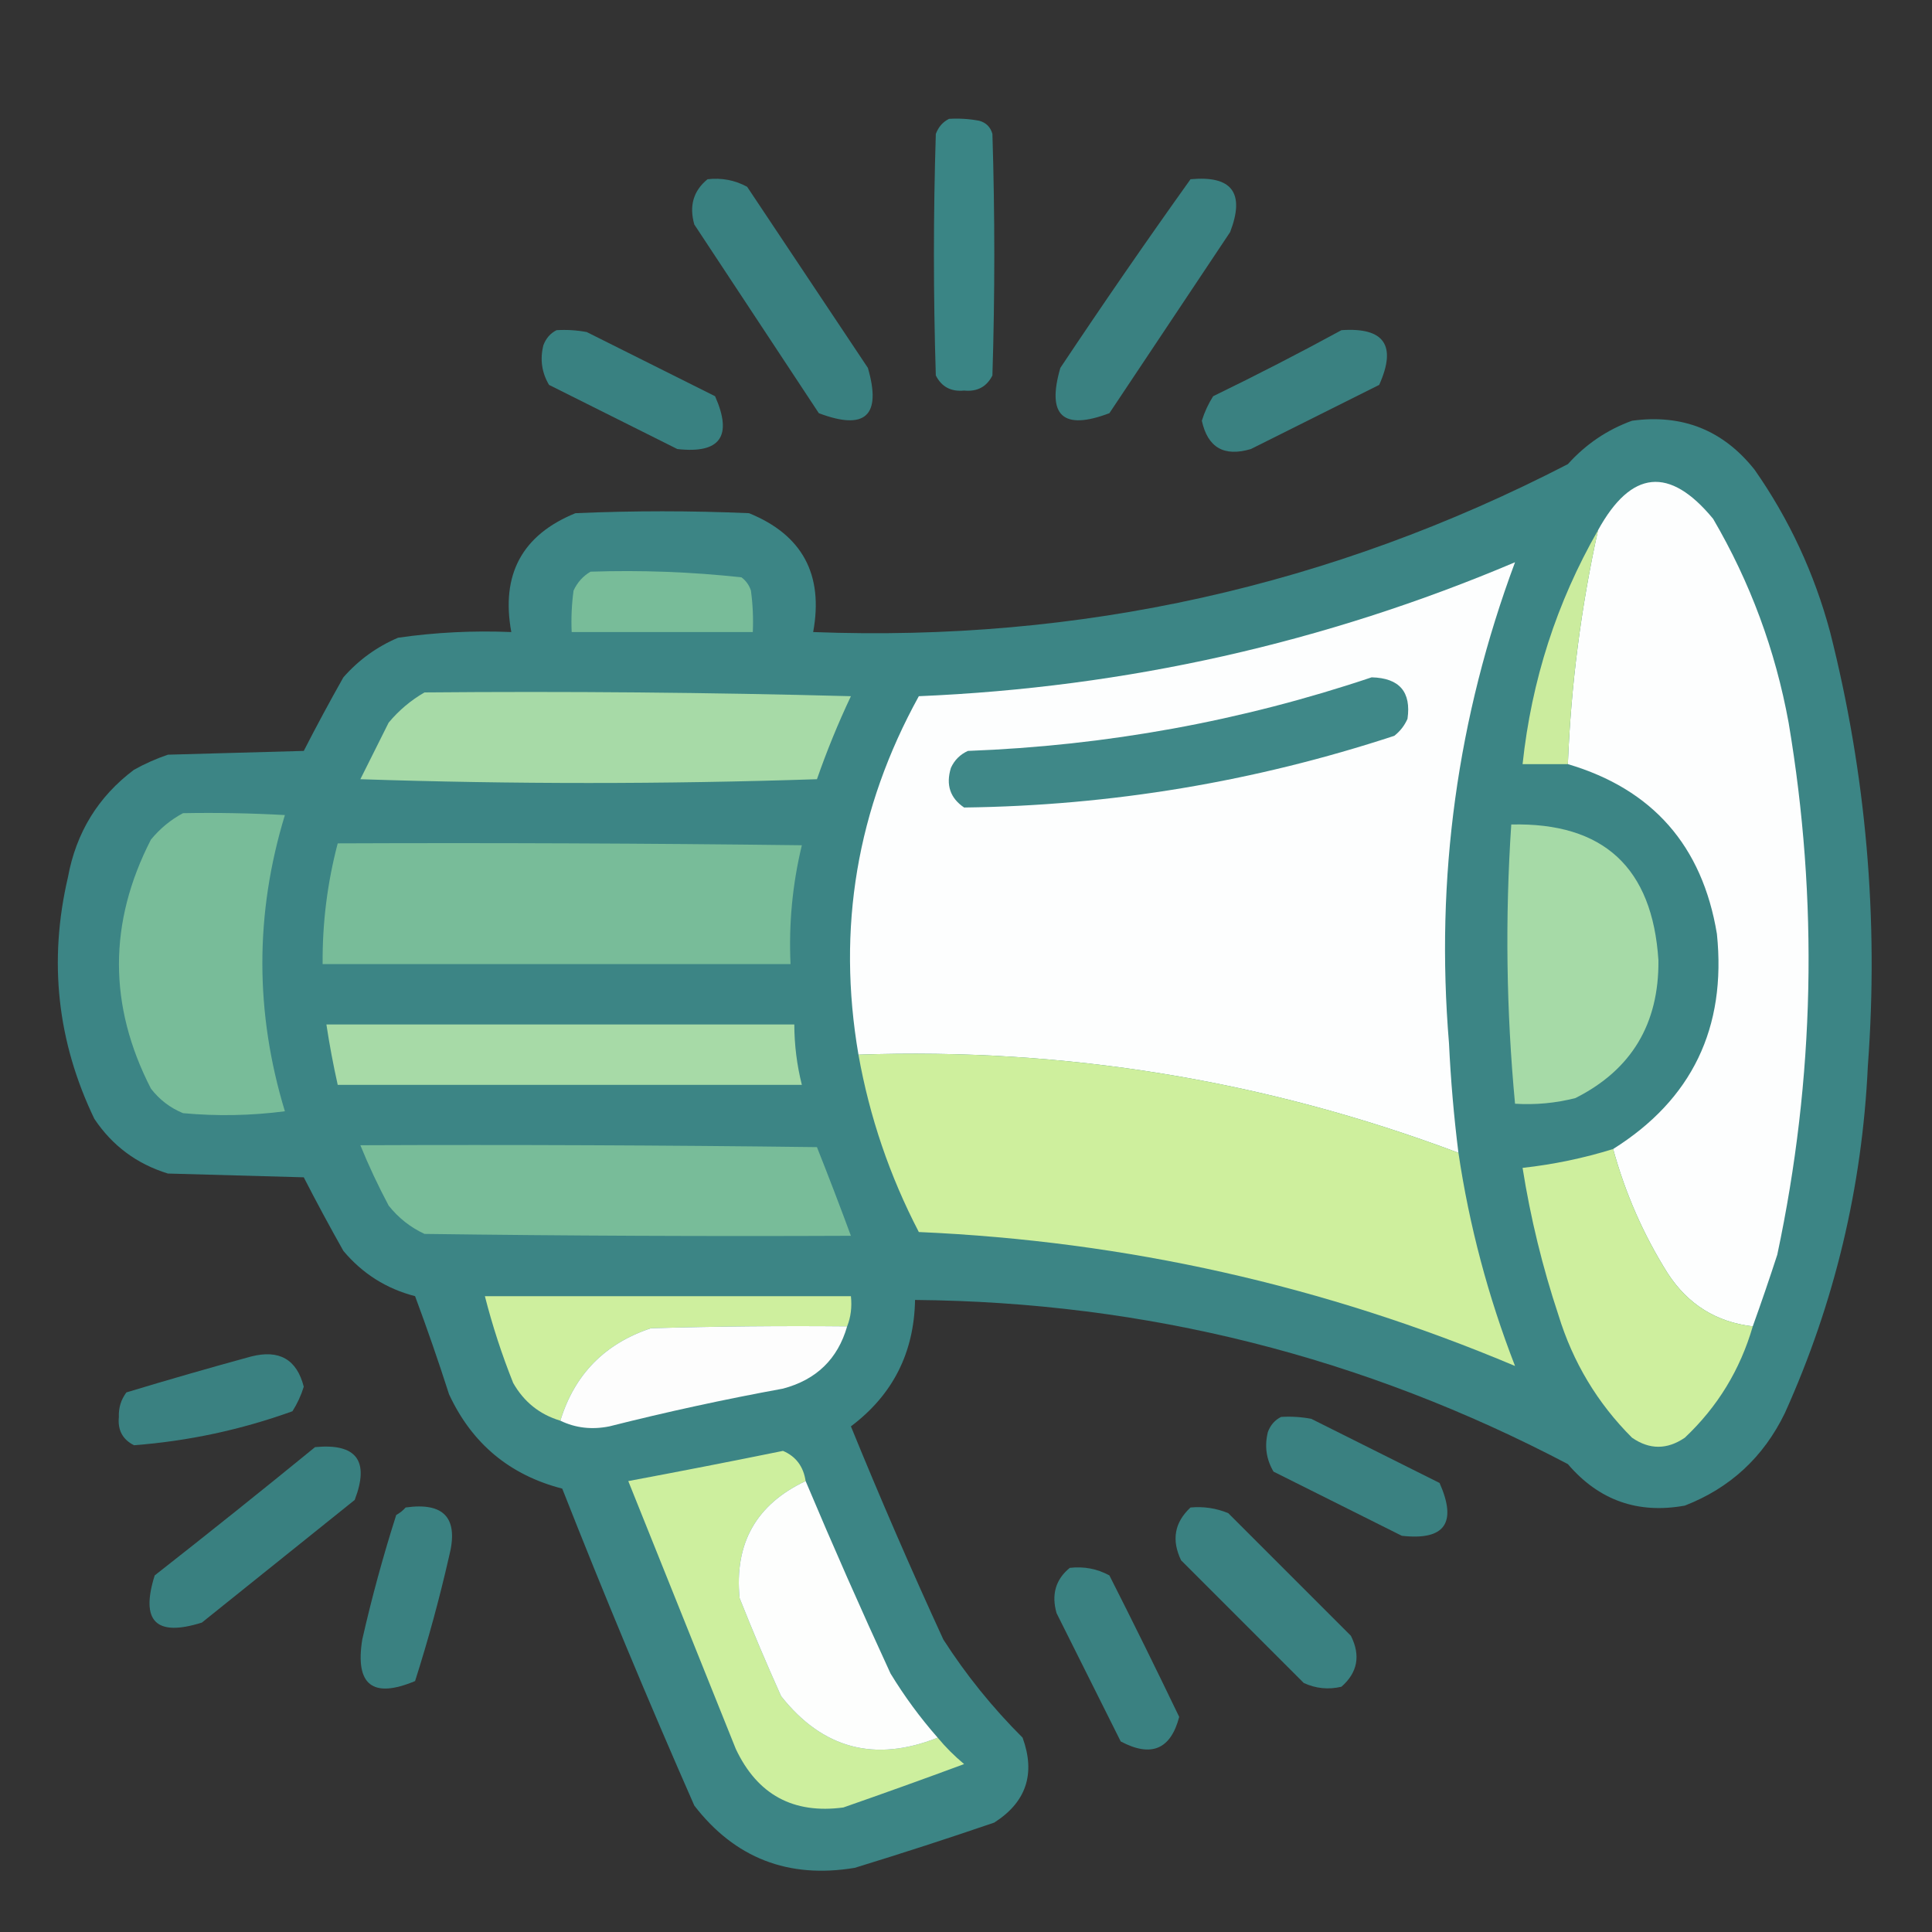 <?xml version="1.0" encoding="UTF-8"?>
<!DOCTYPE svg PUBLIC "-//W3C//DTD SVG 1.1//EN" "http://www.w3.org/Graphics/SVG/1.1/DTD/svg11.dtd">
<svg xmlns="http://www.w3.org/2000/svg" version="1.1" width="512px" height="512px" style="shape-rendering:geometricPrecision; text-rendering:geometricPrecision; image-rendering:optimizeQuality; fill-rule:evenodd; clip-rule:evenodd" xmlns:xlink="http://www.w3.org/1999/xlink">
<rect width="100%" height="100%" fill="#333333" stroke="none"/>
<g><path style="opacity:0.985" fill="#3a8686" d="M 251.5,31.5 C 254.187,31.336 256.854,31.503 259.5,32C 261.333,32.5 262.5,33.667 263,35.5C 263.667,56.833 263.667,78.167 263,99.5C 261.471,102.516 258.971,103.849 255.5,103.5C 252.029,103.849 249.529,102.516 248,99.5C 247.333,78.167 247.333,56.833 248,35.5C 248.69,33.65 249.856,32.316 251.5,31.5 Z"/></g>
<g><path style="opacity:0.942" fill="#3a8585" d="M 187.5,47.5 C 191.257,47.071 194.757,47.737 198,49.5C 208.667,65.5 219.333,81.5 230,97.5C 233.667,110.167 229.333,114.167 217,109.5C 206,92.833 195,76.167 184,59.5C 182.593,54.556 183.759,50.556 187.5,47.5 Z"/></g>
<g><path style="opacity:0.943" fill="#3b8686" d="M 315.5,47.5 C 326.485,46.457 329.985,51.123 326,61.5C 315.333,77.5 304.667,93.5 294,109.5C 281.667,114.167 277.333,110.167 281,97.5C 292.288,80.556 303.788,63.889 315.5,47.5 Z"/></g>
<g><path style="opacity:0.938" fill="#3a8686" d="M 147.5,87.5 C 150.187,87.336 152.854,87.503 155.5,88C 166.833,93.667 178.167,99.333 189.5,105C 194.205,115.613 190.872,120.28 179.5,119C 168.167,113.333 156.833,107.667 145.5,102C 143.571,98.744 143.071,95.244 144,91.5C 144.69,89.65 145.856,88.316 147.5,87.5 Z"/></g>
<g><path style="opacity:0.938" fill="#3b8686" d="M 355.5,87.5 C 366.86,86.71 370.193,91.543 365.5,102C 354.167,107.667 342.833,113.333 331.5,119C 324.388,121.115 320.055,118.615 318.5,111.5C 319.214,109.189 320.214,107.022 321.5,105C 333.051,99.392 344.384,93.559 355.5,87.5 Z"/></g>
<g><path style="opacity:0.987" fill="#3c8686" d="M 432.5,111.5 C 445.856,109.671 456.689,114.005 465,124.5C 474.15,137.59 480.817,151.923 485,167.5C 494.564,205.269 497.898,243.603 495,282.5C 493.514,314.605 486.18,345.272 473,374.5C 467.331,386.172 458.498,394.338 446.5,399C 434.042,401.269 423.709,397.603 415.5,388C 361.357,359.547 303.69,345.047 242.5,344.5C 242.246,358.509 236.579,369.676 225.5,378C 233.245,396.993 241.412,415.826 250,434.5C 256.041,443.899 263.041,452.565 271,460.5C 274.476,470.072 271.976,477.572 263.5,483C 251.229,487.202 238.895,491.202 226.5,495C 208.917,497.923 194.75,492.423 184,478.5C 171.781,450.729 160.115,422.729 149,394.5C 135.072,390.908 125.072,382.574 119,369.5C 116.197,360.758 113.197,352.092 110,343.5C 102.393,341.529 96.06,337.529 91,331.5C 87.358,325.048 83.858,318.548 80.5,312C 68.5,311.667 56.5,311.333 44.5,311C 36.263,308.469 29.763,303.635 25,296.5C 15.159,276.026 12.825,254.693 18,232.5C 20.174,220.633 26.008,211.133 35.5,204C 38.382,202.392 41.382,201.059 44.5,200C 56.5,199.667 68.5,199.333 80.5,199C 83.873,192.42 87.373,185.92 91,179.5C 95.037,174.898 99.871,171.398 105.5,169C 115.42,167.577 125.42,167.077 135.5,167.5C 132.705,152.248 138.372,141.748 152.5,136C 167.833,135.333 183.167,135.333 198.5,136C 212.628,141.748 218.295,152.248 215.5,167.5C 286.138,170.207 352.804,155.374 415.5,123C 420.273,117.707 425.939,113.874 432.5,111.5 Z"/></g>
<g><path style="opacity:1" fill="#fdfefe" d="M 464.5,351.5 C 454.86,350.376 447.36,345.709 442,337.5C 435.563,327.284 430.729,316.284 427.5,304.5C 448.389,291.384 457.555,272.384 455,247.5C 451.141,224.151 437.974,209.151 415.5,202.5C 416.326,181.563 418.993,160.896 423.5,140.5C 432.302,124.501 442.469,123.501 454,137.5C 463.823,154.3 470.49,172.3 474,191.5C 481.946,238.68 480.946,285.68 471,332.5C 468.923,338.899 466.756,345.232 464.5,351.5 Z"/></g>
<g><path style="opacity:1" fill="#cbec9e" d="M 423.5,140.5 C 418.993,160.896 416.326,181.563 415.5,202.5C 411.5,202.5 407.5,202.5 403.5,202.5C 405.873,180.302 412.54,159.635 423.5,140.5 Z"/></g>
<g><path style="opacity:1" fill="#fdfefe" d="M 386.5,305.5 C 335.289,286.26 282.289,277.593 227.5,279.5C 221.743,245.954 227.076,214.287 243.5,184.5C 298.446,182.183 351.113,170.35 401.5,149C 386.188,190.127 380.354,232.627 384,276.5C 384.458,286.21 385.292,295.876 386.5,305.5 Z"/></g>
<g><path style="opacity:1" fill="#78bc99" d="M 156.5,151.5 C 169.907,151.056 183.24,151.556 196.5,153C 197.701,153.903 198.535,155.069 199,156.5C 199.499,160.152 199.665,163.818 199.5,167.5C 183.5,167.5 167.5,167.5 151.5,167.5C 151.335,163.818 151.501,160.152 152,156.5C 153.025,154.313 154.525,152.646 156.5,151.5 Z"/></g>
<g><path style="opacity:1" fill="#3f8888" d="M 363.5,179.5 C 370.857,179.684 374.024,183.351 373,190.5C 372.215,192.286 371.049,193.786 369.5,195C 332.461,207.173 294.461,213.507 255.5,214C 251.788,211.487 250.622,207.987 252,203.5C 252.93,201.448 254.43,199.948 256.5,199C 293.252,197.623 328.918,191.123 363.5,179.5 Z"/></g>
<g><path style="opacity:1" fill="#a7daa7" d="M 112.5,183.5 C 150.173,183.167 187.839,183.5 225.5,184.5C 222.109,191.672 219.109,199.006 216.5,206.5C 176.167,207.833 135.833,207.833 95.5,206.5C 98,201.5 100.5,196.5 103,191.5C 105.735,188.231 108.901,185.564 112.5,183.5 Z"/></g>
<g><path style="opacity:1" fill="#78bc99" d="M 48.5,215.5 C 57.506,215.334 66.506,215.5 75.5,216C 67.538,242.126 67.538,268.293 75.5,294.5C 66.519,295.665 57.519,295.832 48.5,295C 45.098,293.6 42.264,291.433 40,288.5C 28.701,266.506 28.701,244.506 40,222.5C 42.441,219.546 45.275,217.213 48.5,215.5 Z"/></g>
<g><path style="opacity:1" fill="#a6daa7" d="M 400.5,218.5 C 424.93,217.925 437.93,229.925 439.5,254.5C 439.66,271.37 432.327,283.537 417.5,291C 412.264,292.339 406.93,292.839 401.5,292.5C 399.183,267.871 398.85,243.205 400.5,218.5 Z"/></g>
<g><path style="opacity:1" fill="#78bc99" d="M 89.5,223.5 C 130.501,223.333 171.501,223.5 212.5,224C 210.009,234.311 209.009,244.811 209.5,255.5C 168.167,255.5 126.833,255.5 85.5,255.5C 85.411,244.623 86.745,233.956 89.5,223.5 Z"/></g>
<g><path style="opacity:1" fill="#a7daa7" d="M 86.5,271.5 C 127.833,271.5 169.167,271.5 210.5,271.5C 210.518,276.923 211.185,282.256 212.5,287.5C 171.5,287.5 130.5,287.5 89.5,287.5C 88.315,282.202 87.315,276.869 86.5,271.5 Z"/></g>
<g><path style="opacity:1" fill="#ceef9d" d="M 227.5,279.5 C 282.289,277.593 335.289,286.26 386.5,305.5C 389.366,324.79 394.366,343.624 401.5,362C 351.092,340.735 298.425,328.901 243.5,326.5C 235.768,311.636 230.434,295.97 227.5,279.5 Z"/></g>
<g><path style="opacity:1" fill="#78bc99" d="M 95.5,303.5 C 135.835,303.333 176.168,303.5 216.5,304C 219.604,311.813 222.604,319.646 225.5,327.5C 187.832,327.667 150.165,327.5 112.5,327C 108.759,325.262 105.592,322.762 103,319.5C 100.215,314.265 97.715,308.932 95.5,303.5 Z"/></g>
<g><path style="opacity:1" fill="#ceef9e" d="M 427.5,304.5 C 430.729,316.284 435.563,327.284 442,337.5C 447.36,345.709 454.86,350.376 464.5,351.5C 461.171,362.996 455.171,372.829 446.5,381C 441.8,384.212 437.133,384.212 432.5,381C 423.333,371.843 416.833,361.009 413,348.5C 408.765,335.755 405.598,322.755 403.5,309.5C 411.678,308.598 419.678,306.931 427.5,304.5 Z"/></g>
<g><path style="opacity:1" fill="#ceef9e" d="M 224.5,351.5 C 207.163,351.333 189.83,351.5 172.5,352C 160.254,356.079 152.254,364.245 148.5,376.5C 143.025,374.864 138.858,371.53 136,366.5C 132.994,358.981 130.494,351.314 128.5,343.5C 160.833,343.5 193.167,343.5 225.5,343.5C 225.806,346.385 225.473,349.052 224.5,351.5 Z"/></g>
<g><path style="opacity:1" fill="#fdfdfd" d="M 224.5,351.5 C 222.017,360.148 216.351,365.648 207.5,368C 192.028,370.827 176.694,374.161 161.5,378C 156.864,378.939 152.531,378.439 148.5,376.5C 152.254,364.245 160.254,356.079 172.5,352C 189.83,351.5 207.163,351.333 224.5,351.5 Z"/></g>
<g><path style="opacity:0.941" fill="#3b8686" d="M 66.5,359.5 C 73.992,357.571 78.658,360.238 80.5,367.5C 79.787,369.811 78.787,371.978 77.5,374C 63.854,378.913 49.854,381.913 35.5,383C 32.484,381.471 31.151,378.971 31.5,375.5C 31.404,373.074 32.07,370.907 33.5,369C 44.561,365.655 55.561,362.489 66.5,359.5 Z"/></g>
<g><path style="opacity:0.938" fill="#3b8686" d="M 339.5,375.5 C 342.187,375.336 344.854,375.503 347.5,376C 358.833,381.667 370.167,387.333 381.5,393C 386.205,403.613 382.872,408.28 371.5,407C 360.167,401.333 348.833,395.667 337.5,390C 335.571,386.744 335.071,383.244 336,379.5C 336.69,377.65 337.856,376.316 339.5,375.5 Z"/></g>
<g><path style="opacity:0.95" fill="#3a8585" d="M 83.5,383.5 C 94.485,382.457 97.985,387.124 94,397.5C 80.5,408.333 67,419.167 53.5,430C 41.333,433.833 37.167,429.667 41,417.5C 55.328,406.268 69.494,394.934 83.5,383.5 Z"/></g>
<g><path style="opacity:1" fill="#cdef9e" d="M 213.5,392.5 C 200.416,398.662 194.583,408.995 196,423.5C 199.472,432.248 203.138,440.915 207,449.5C 218.021,463.447 231.855,467.114 248.5,460.5C 250.607,463.037 252.941,465.37 255.5,467.5C 244.881,471.429 234.214,475.262 223.5,479C 210.215,480.774 200.715,475.608 195,463.5C 185.481,439.801 175.981,416.135 166.5,392.5C 180.175,389.943 193.842,387.276 207.5,384.5C 210.916,385.958 212.916,388.625 213.5,392.5 Z"/></g>
<g><path style="opacity:1" fill="#fdfefd" d="M 213.5,392.5 C 220.702,409.595 228.202,426.595 236,443.5C 239.688,449.552 243.854,455.218 248.5,460.5C 231.855,467.114 218.021,463.447 207,449.5C 203.138,440.915 199.472,432.248 196,423.5C 194.583,408.995 200.416,398.662 213.5,392.5 Z"/></g>
<g><path style="opacity:0.939" fill="#3b8686" d="M 107.5,399.5 C 117.781,398.045 121.614,402.378 119,412.5C 116.465,423.643 113.465,434.643 110,445.5C 98.744,450.206 94.077,446.539 96,434.5C 98.535,423.357 101.535,412.357 105,401.5C 105.995,400.934 106.828,400.267 107.5,399.5 Z"/></g>
<g><path style="opacity:0.944" fill="#3b8686" d="M 315.5,399.5 C 318.978,399.184 322.312,399.684 325.5,401C 336.333,411.833 347.167,422.667 358,433.5C 360.621,438.729 359.788,443.229 355.5,447C 352.036,447.817 348.702,447.483 345.5,446C 334.667,435.167 323.833,424.333 313,413.5C 310.418,408.12 311.251,403.453 315.5,399.5 Z"/></g>
<g><path style="opacity:0.938" fill="#3b8686" d="M 283.5,415.5 C 287.257,415.071 290.757,415.737 294,417.5C 300.31,429.954 306.477,442.454 312.5,455C 310.245,463.623 305.078,465.79 297,461.5C 291.333,450.167 285.667,438.833 280,427.5C 278.593,422.556 279.759,418.556 283.5,415.5 Z"/></g>
</svg>
